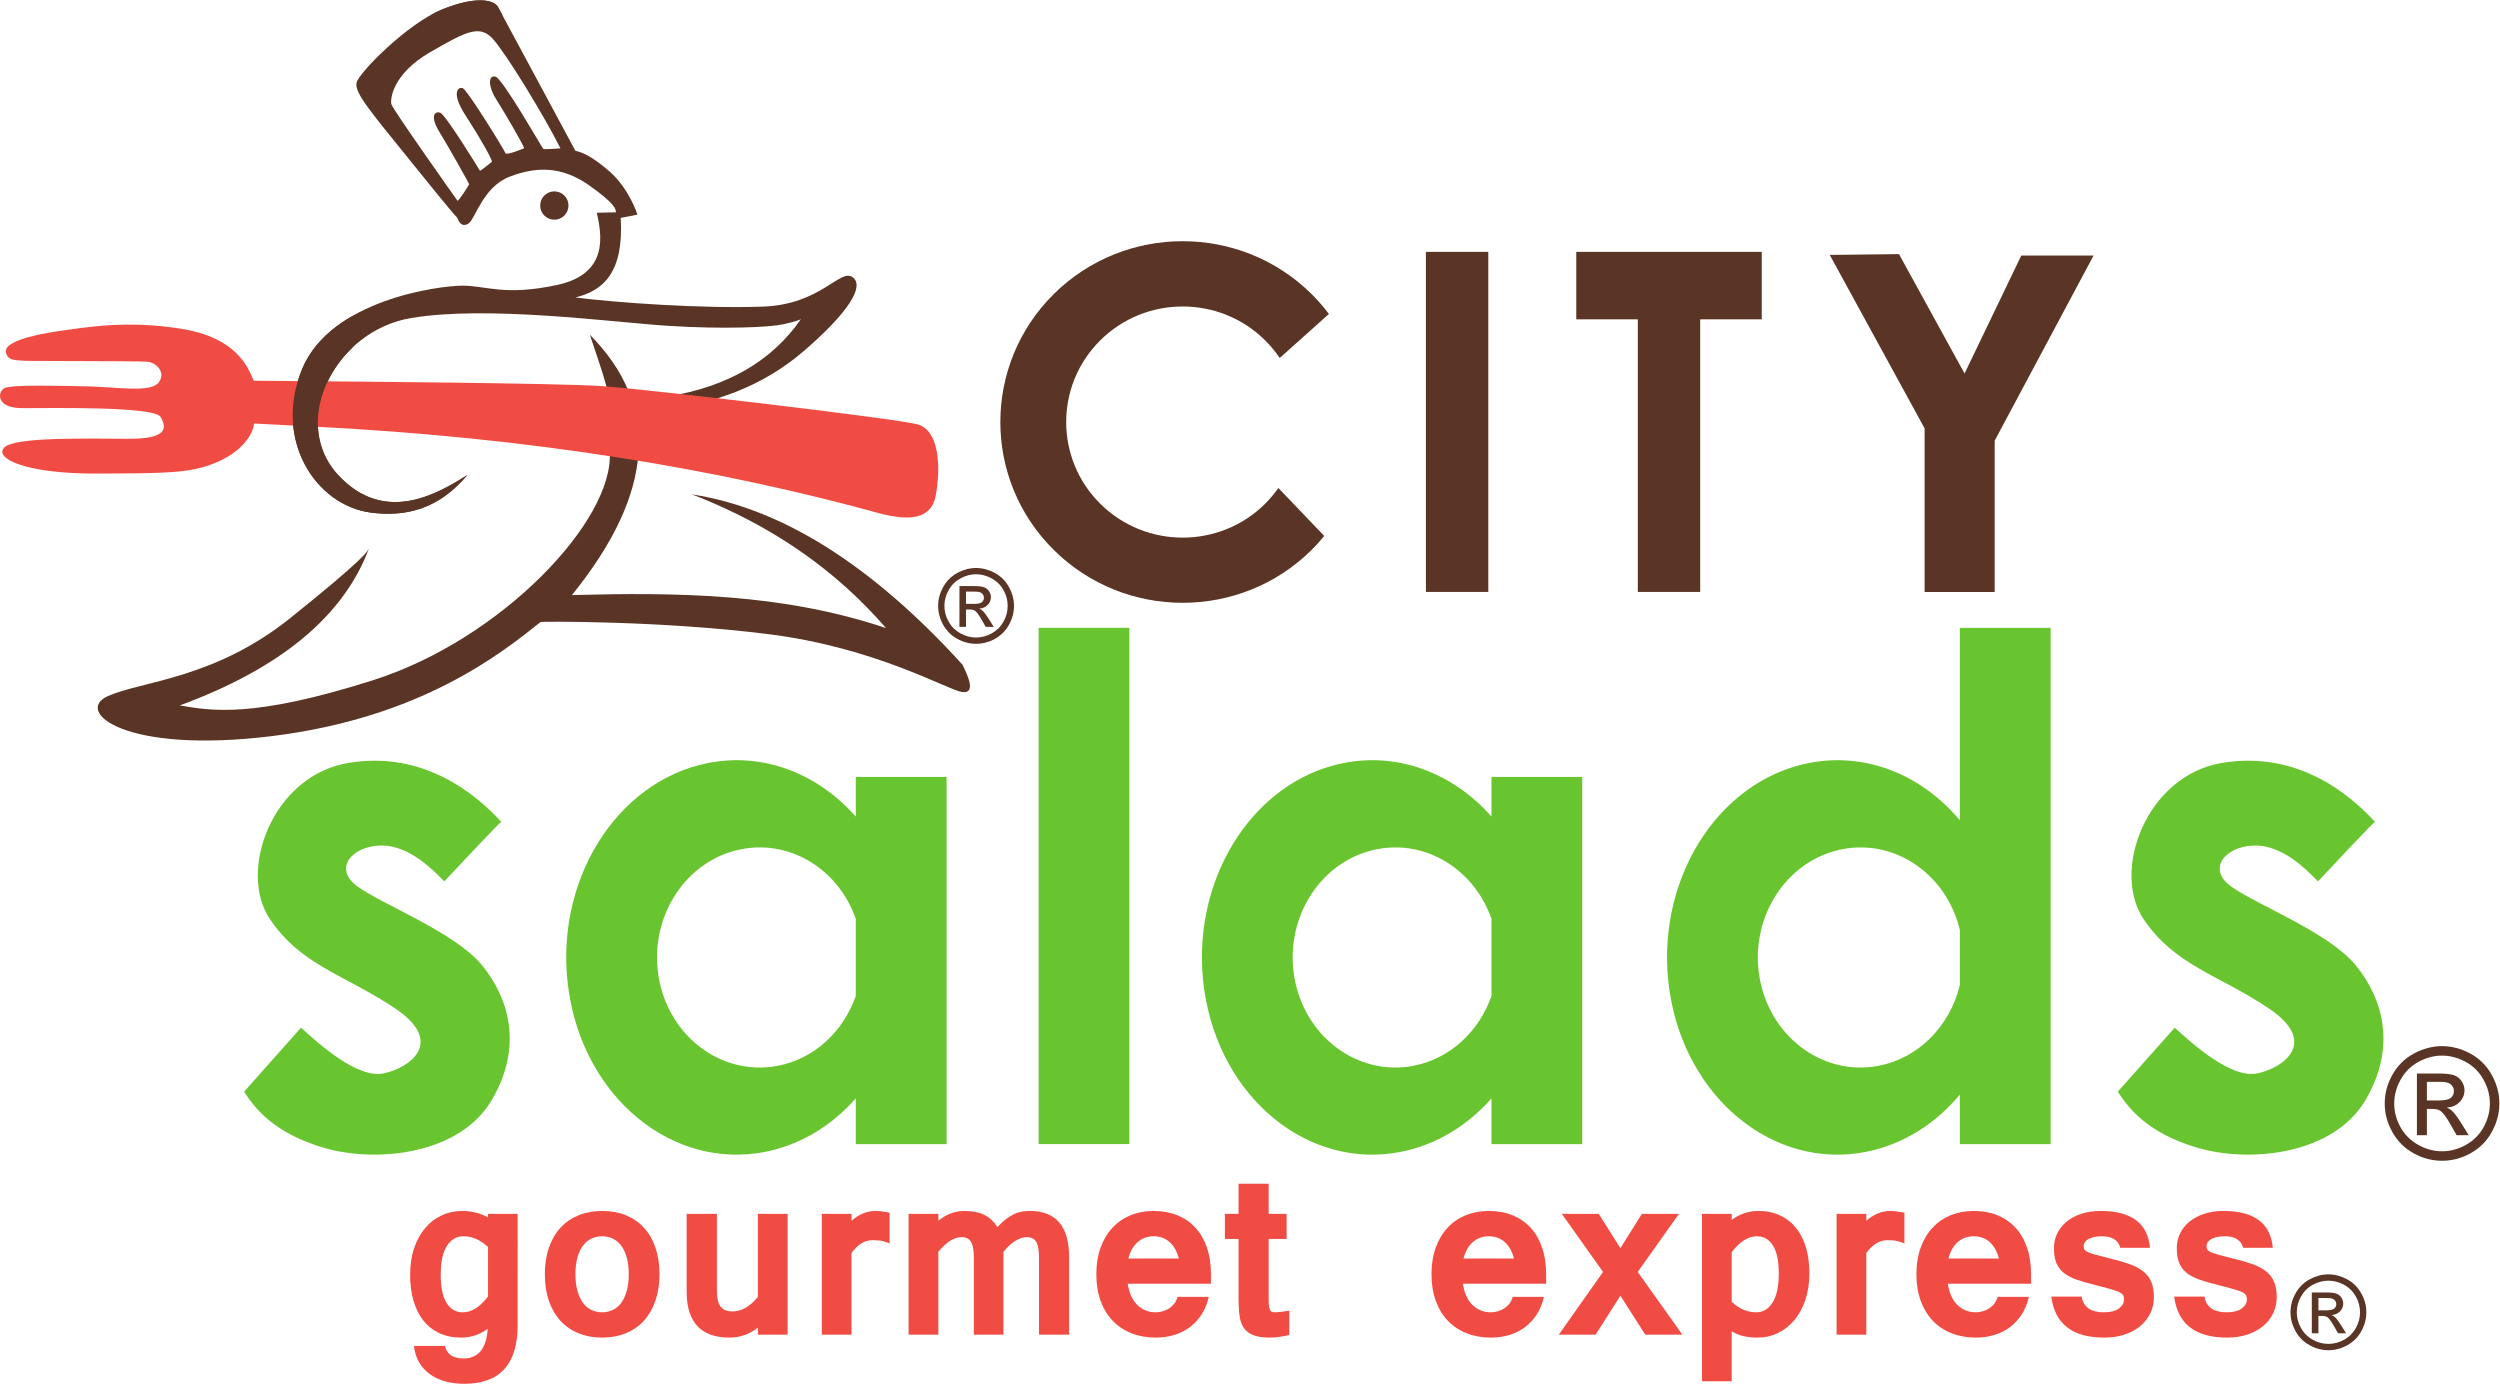 <?xml version="1.0" encoding="UTF-8" standalone="no"?>
<!-- Created with Inkscape (http://www.inkscape.org/) -->

<svg
   version="1.1"
   id="svg2"
   width="670.907"
   height="371.36"
   viewBox="0 0 670.907 371.36"
   sodipodi:docname="logo city salads EDITABLE.eps"
   xmlns:inkscape="http://www.inkscape.org/namespaces/inkscape"
   xmlns:sodipodi="http://sodipodi.sourceforge.net/DTD/sodipodi-0.dtd"
   xmlns="http://www.w3.org/2000/svg"
   xmlns:svg="http://www.w3.org/2000/svg">
  <defs
     id="defs6" />
  <sodipodi:namedview
     id="namedview4"
     pagecolor="#ffffff"
     bordercolor="#000000"
     borderopacity="0.25"
     inkscape:showpageshadow="2"
     inkscape:pageopacity="0.0"
     inkscape:pagecheckerboard="0"
     inkscape:deskcolor="#d1d1d1" />
  <g
     id="g8"
     inkscape:groupmode="layer"
     inkscape:label="ink_ext_XXXXXX"
     transform="matrix(1.333,0,0,-1.333,0,371.36)">
    <g
       id="g10"
       transform="scale(0.1)">
      <path
         d="m 944.586,2415 c 0,0.8 -39.293,71.51 -59.496,104.5 -20.301,32.91 -9.902,43.3 1.203,39.41 10.898,-3.71 78.895,-114.9 79.797,-116.5 0.797,-1.9 20.898,15.6 23.898,17.5 3.102,1.7 -23.101,47.99 -52.797,93.7 -29.703,45.69 -14.902,58.09 -5.601,54.89 9.101,-3.39 84.5,-125.49 85.9,-130.89 1.7,-5.31 35.1,8.9 37.5,9.8 2.4,0.89 -41.5,76 -56.998,100.2 -15.402,24.39 -15.105,48.5 -0.199,43.8 14.797,-4.8 93.697,-143.3 95.797,-145.1 2,-1.9 23.1,0.49 34.7,0.9 -31.5,63.3 -108.7,190.2 -135.802,220.09 -26.398,29.11 -52.3,16.61 -127.398,-27 -75,-43.69 -79.902,-94.3 -77.098,-104.39 2.699,-10.2 131.098,-191.5 132.899,-194 1.699,-2.71 23.695,32.2 23.695,33.09 z M 746.887,1753.9 c -112.797,14.91 -196.699,148.4 -138.797,288.6 57.898,140.11 276,168.3 323.398,168.3 47.403,0 84.602,-21.39 190.602,1.5 106.2,23 88.3,104.61 79.4,145.31 l 38.5,0.8 c -0.1,5.79 -0.6,16.99 -54.7,54.89 -54.3,37.81 -104,37.81 -158.8,17.1 -54.9,-20.8 -69.701,-86.7 -83.9,-94.89 -14,-8.21 -19.5,5.69 -22.297,12.5 -2.102,1.9 -6.5,5.29 -88.902,107.6 -82.301,102.29 -118.703,143.3 -113.504,163.89 5.203,20.8 102.301,118.71 171.301,147.01 69.003,28.09 105.3,20 113.502,5.1 8.2,-14.91 103.8,-192.8 155.7,-289.31 9.7,-2.3 28.9,-6.9 68.3,-41.19 39.4,-34.11 56.1,-85.81 56.5,-86.81 0.5,-0.89 -22.2,-5 -33.5,-7 6.4,-110.39 -35.2,-146.5 -91.3,-160.3 82.7,-10.49 255.7,-22.8 377.5,-18.39 116.5,4.09 155.2,77.19 180.4,59.4 25.3,-17.9 -8.1,-71.01 -97.1,-148.01 -89.1,-77.2 -182.5,-99.49 -229.1,-110.4 l -44.4,18.3 c 118.1,19.51 207.9,70.51 266.7,155.4 -3,-1.5 -8.9,-4.39 -35.6,-10.29 -26.8,-6.01 -119.4,-10.31 -233,-3.01 -113.4,7.41 -361.903,41.41 -516.2,15.61 -154.301,-26.01 -243.902,-209.2 -148.301,-314.5 95.699,-105.31 206.5,-36.11 261.801,-1.51 -27.102,-30.19 -81.504,-90.49 -194.203,-75.7"
         style="fill:#5a3425;fill-opacity:1;fill-rule:evenodd;stroke:none"
         id="path12" />
      <path
         d="m 1187.49,2112 c 141.3,-142.5 131.9,-316.7 -36.1,-524.1 212.3,5.6 424.2,3.5 632.4,-66.5 -23.8,27.5 -49.3,53.71 -76.7,78.6 -84.5,76.91 -187.5,141.61 -314,190.61 181.5,-28 363,-143.2 544.5,-342.71 9.7,-19.69 29,-59.29 -0.7,-55.2 -29.6,4.21 -171.6,88.91 -389.1,116.41 -217.5,27.6 -458.5,25.6 -459.4,24.59 -80.5,-64.19 -241.304,-192.59 -540.3,-229.69 -299.199,-37 -399.602,50.3 -330.402,80.7 69.3,30.4 213.5,34.19 366.5,156.69 152.8,122.5 157.203,135.7 159.402,142.41 -51.703,-140.71 -182.602,-244.8 -381.602,-318.1 63.703,-11 147.703,-26 389.5,50.9 257.302,81.69 487.002,322.5 476.002,461.6 l -8.3,92.59 c 18.4,0.11 -9,72.41 -31.7,141.2"
         style="fill:#5a3425;fill-opacity:1;fill-rule:evenodd;stroke:none"
         id="path14" />
      <path
         d="m 1087.49,2372.1 c 0,15.7 12.8,28.51 28.5,28.51 15.8,0 28.5,-12.81 28.5,-28.51 0,-15.69 -12.7,-28.49 -28.5,-28.49 -15.7,0 -28.5,12.8 -28.5,28.49"
         style="fill:#5a3425;fill-opacity:1;fill-rule:evenodd;stroke:none"
         id="path16" />
      <path
         d="m 630.59,1927.1 c 435.5,-21.99 813,-84.09 1146.8,-176.5 31.9,-6.99 95.7,-20.8 106.4,37.41 10.7,58.1 7.2,131.79 -36.8,143.6 -44,11.89 -548.3,71.19 -637.3,77.09 -89.1,5.9 -495.702,9.1 -698.901,10.71 -11.996,28.89 -35.699,86.7 -144.898,104.4 -109.102,17.8 -190.801,3.6 -248.903,-4.7 -58.195,-8.4 -109.902,-23.2 -105,-42.7 4.699,-19.71 18.902,-16.7 105.5,-17.3 86.801,-0.61 170.399,0 182.203,-1.81 11.997,-1.69 35.598,-18.89 20.2,-40.89 -15.403,-22 -84.2,-9.61 -144.2,-8.3 -60,1.19 -153.101,3.69 -166.703,-3.61 -13.699,-7 -18.496,-40.3 36.199,-40.3 54.504,0 265.8,4.1 278.204,-17.79 12.5,-22 14.398,-43.91 -64.004,-43.91 -78.297,0 -230.899,4.71 -251.196,-17.9 -20,-22.39 45.898,-52.69 186.5,-52.1 140.598,0.61 185.801,0.51 236.797,20.71 56.602,22.5 78.203,59.4 80,80.09 l 119.102,-6.2"
         style="fill:#f14c44;fill-opacity:1;fill-rule:evenodd;stroke:none"
         id="path18" />
      <path
         d="m 3780.39,639.91 c 82.6,15.09 145.4,81 165.2,162.699 v 111.289 c -26.51,110.412 -128.1,182.412 -234.8,162.712 -112.4,-20.61 -188.1,-135.098 -168.9,-255.61 19.2,-120.488 126.1,-201.691 238.5,-181.09 z m -936.5,0 c 75.1,13.699 133.8,69.399 158.8,140.801 v 155.398 c -34.1,97.591 -129,158.801 -228.5,140.501 -112.4,-20.61 -188,-135.098 -168.8,-255.61 19.3,-120.488 126.1,-201.691 238.5,-181.09 z m -1279.6,0 c 75.1,13.789 133.7,69.5 158.6,141 V 936 c -33.9,97.7 -129,158.91 -228.4,140.61 -112.4,-20.41 -188,-135.098 -168.8,-255.61 19.2,-120.488 125.9,-201.691 238.6,-181.09 z m 526.7,-157.308 V 1522.01 h 182.7 V 482.602 Z m 2334.6,-7.903 c -107.4,31.012 -143.7,85.91 -162,113.41 l 114.6,128.801 c 37.9,-34.301 113.9,-102.801 166.1,-92 52.29,10.699 125.1,62.391 23.7,130.602 -101.5,68.297 -189.6,86.199 -252.8,180.488 -64.4,96.01 5,287.81 157.3,313.8 152.5,25.91 258,-62.89 309,-118.6 -0.8,1.9 -76.8,-79.1 -114.8,-119.69 -24.2,24.69 -72.5,74 -129.5,72.1 -57,-1.7 -95.5,-46.9 -44.6,-83.01 51.1,-36.291 195.9,-92.1 250,-157.901 53.9,-65.89 83.6,-163.187 19.5,-271.801 -64.2,-108.488 -229.1,-126.886 -336.5,-96.199 z m -3772.102,0 c -107.5,31.012 -143.797,85.91 -162.097,113.41 L 605.988,716.91 c 38,-34.301 114,-102.801 166.098,-92 52.203,10.699 125.305,62.391 23.703,130.602 C 694.387,823.809 606.188,841.711 543.09,936 c -64.5,96.01 4.797,287.81 157.297,313.8 152.203,25.91 257.804,-62.89 309.003,-118.6 -0.9,1.9 -76.902,-79.1 -114.902,-119.69 -24.101,24.69 -72.699,74 -129.398,72.1 -57.098,-1.7 -95.504,-46.9 -44.598,-83.01 50.996,-36.291 195.801,-92.1 249.895,-157.901 53.903,-65.89 83.603,-163.187 19.402,-271.801 -63.898,-108.488 -229,-126.886 -336.301,-96.199 z m 2707.602,316.61 c -32.01,216.101 93.6,421.391 280.2,458.401 115.9,22.9 228.19,-24.4 304.3,-115.2 v 387.4 h 182.8 V 482.5 h -182.8 v 99.699 c -48.9,-58.59 -113.9,-100.39 -188.61,-115.187 -186.49,-36.91 -363.89,108.386 -395.89,324.297 z m -936.4,0 c -32,216.101 93.6,421.391 280,458.401 112.7,22.3 222,-21.81 298,-107.7 v 79.8 h 182.7 V 482.5 h -182.7 v 92.102 c -48.21,-54.692 -110.71,-93.403 -182.2,-107.59 -186.6,-36.91 -364,108.386 -395.8,324.297 z m -1279.8,0 c -32,216.101 93.6,421.391 280.2,458.401 112.6,22.3 221.9,-21.81 297.8,-107.8 v 79.9 h 182.8 V 482.5 h -182.8 v 92.199 c -48.1,-54.699 -110.6,-93.5 -182.1,-107.687 -186.6,-36.91 -364.1,108.386 -395.9,324.297"
         style="fill:#69c52f;fill-opacity:1;fill-rule:evenodd;stroke:none"
         id="path20" />
      <path
         d="m 3297.29,1594.2 v 548.81 h -123.9 v 135.8 h 373.4 v -135.8 h -123.9 V 1594.2 Z m -426.6,0 v 684.61 h 125.6 V 1594.2 Z m 1004,-0.09 v 329.3 l -191,349.29 139.4,1.6 132,-240.39 114.2,237.5 h 145.5 l -199.1,-372.71 v -304.59 z m -1753.3,84.7 c -143.3,142.1 -143.3,372.8 0,515 143.3,141.99 375.9,141.99 519.2,0 12.7,-12.81 24.4,-26.11 34.8,-40 l -99,-88.61 c -8.6,12.6 -18.3,24.51 -29.4,35.51 -91.6,90.9 -240.3,90.9 -331.9,0 -91.5,-90.8 -91.5,-238.21 0,-329.01 91.6,-90.9 240.3,-90.9 331.9,0 9.9,10 18.8,20.6 26.7,31.71 l 92.3,-96.5 c -7.8,-9.61 -16.4,-19.1 -25.4,-28.1 -143.3,-142 -375.9,-142 -519.2,0"
         style="fill:#5a3425;fill-opacity:1;fill-rule:evenodd;stroke:none"
         id="path22" />
      <path
         d="m 889.188,2766.51 c 69.003,28.09 105.3,20 113.502,5.1 1.1,-2.11 4.3,-7.8 8.9,-16.31 H 866.488 c 7.801,4.5 15.399,8.11 22.7,11.21 z M 746.887,1753.9 c -112.797,14.91 -196.699,148.4 -138.797,288.6 19.598,47.5 57.699,82.21 101.297,107.21 V 2086 c -73.297,-69.49 -96.996,-181.2 -30.098,-254.89 95.699,-105.31 206.5,-36.11 261.801,-1.51 -27.102,-30.19 -81.504,-90.49 -194.203,-75.7"
         style="fill:#5a3425;fill-opacity:1;fill-rule:evenodd;stroke:none"
         id="path24" />
      <path
         d="m 982.488,275.398 c -15.402,14.411 -31.898,21.614 -49.398,21.614 -13.902,0 -25,-6.403 -33.301,-19.301 -8.398,-12.902 -12.5,-32.5 -12.5,-58.602 0,-24.8 3.899,-43.5 11.699,-56.211 7.801,-12.687 18.7,-18.988 32.602,-18.988 17.797,0 34.801,10.602 50.898,31.891 z M 895.891,76.199 c 3.597,-16.789 16.097,-25.188 37.5,-25.188 14.402,0 25.699,4.789 34,14.488 8.199,9.711 13.101,24.809 14.597,45.301 C 973.891,104.91 965.387,100.398 956.688,97.5 947.887,94.512 938.59,93 928.59,93 c -16.703,0 -31.399,3.012 -44.203,9.012 -12.899,6.097 -23.598,14.597 -32.301,25.59 -8.598,11.097 -15.199,24.308 -19.695,39.898 -4.504,15.5 -6.7,32.711 -6.7,51.609 0,20 2.598,37.993 7.997,53.789 5.3,15.903 12.703,29.411 22.101,40.5 9.399,11.204 20.602,19.711 33.399,25.614 12.8,5.988 26.601,8.988 41.402,8.988 9.703,0 18.797,-1.191 27.5,-3.398 8.699,-2.192 16.801,-5.403 24.398,-9.602 v 7.102 h 59.602 V 117.898 C 1042.09,39.309 1006.29,0 934.691,0 920.09,0 906.887,1.809 894.988,5.211 c -11.797,3.488 -21.996,8.488 -30.8,15.098 -8.696,6.5 -15.7,14.5 -20.997,23.891 -5.199,9.41 -8.5,20.109 -9.703,32 h 62.403"
         style="fill:#f14c44;fill-opacity:1;fill-rule:nonzero;stroke:none"
         id="path26" />
      <path
         d="m 1212.29,143.91 c 7.8,0 15,1.59 21.6,4.891 6.7,3.211 12.3,8.008 17,14.5 4.6,6.398 8.3,14.41 10.9,23.898 2.7,9.5 4,20.699 4,33.41 0,12.692 -1.3,23.903 -4,33.403 -2.6,9.5 -6.3,17.398 -10.9,23.797 -4.7,6.39 -10.3,11.101 -17,14.39 -6.6,3.199 -13.8,4.813 -21.6,4.813 -8,0 -15.3,-1.614 -21.9,-4.813 -6.7,-3.289 -12.3,-8 -17,-14.39 -4.6,-6.399 -8.3,-14.297 -10.9,-23.797 -2.7,-9.5 -4,-20.711 -4,-33.403 0,-12.711 1.3,-23.91 4,-33.41 2.6,-9.488 6.3,-17.5 10.9,-23.898 4.7,-6.492 10.3,-11.289 17,-14.5 6.6,-3.301 13.9,-4.891 21.9,-4.891 z m 0,204.09 c 17.6,0 33.6,-2.898 47.7,-8.691 14.2,-5.797 26.3,-14.098 36.3,-25 10.1,-10.797 17.8,-24.207 23.2,-40 5.4,-15.797 8.2,-33.7 8.2,-53.7 0,-20 -2.8,-37.898 -8.3,-53.699 -5.5,-15.801 -13.3,-29.199 -23.3,-40.211 -10,-10.898 -22.2,-19.289 -36.4,-25 -14.3,-5.801 -30.1,-8.699 -47.4,-8.699 -17.2,0 -32.8,2.801 -47,8.512 -14.2,5.687 -26.3,13.886 -36.4,24.687 -10.1,10.813 -18,24.11 -23.6,40 -5.6,15.903 -8.4,34.012 -8.4,54.41 0,20 2.7,37.903 8.3,53.7 5.5,15.793 13.3,29.203 23.3,40 10,10.902 22.1,19.203 36.4,25 14.3,5.793 30.1,8.691 47.4,8.691"
         style="fill:#f14c44;fill-opacity:1;fill-rule:nonzero;stroke:none"
         id="path28" />
      <path
         d="M 1525.79,113.109 C 1508.69,99.699 1489.69,93 1468.79,93 c -57.6,0 -86.4,30.91 -86.4,92.711 v 156.391 h 60.9 V 187.711 c 0,-15.109 2.5,-25.801 7.4,-32.313 4.9,-6.488 12.9,-9.687 23.9,-9.687 18.4,0 35.4,9.789 51.2,29.289 v 167.102 h 59.9 V 98.91 h -59.9 v 14.199"
         style="fill:#f14c44;fill-opacity:1;fill-rule:nonzero;stroke:none"
         id="path30" />
      <path
         d="m 1790.99,282.5 c -5.3,2.199 -10.2,3.91 -14.9,5 -4.7,1.109 -11.1,1.609 -19.2,1.609 -8.2,0 -15.7,-2.097 -22.5,-6.211 -6.7,-4.199 -13.5,-10.589 -20.1,-19.289 V 98.91 h -59.8 V 342.102 h 59.8 v -13.993 c 14.8,13.192 31,19.891 48.7,19.891 3.2,0 7.1,-0.289 11.6,-0.801 4.5,-0.5 9.9,-1.488 16.4,-2.789 V 282.5"
         style="fill:#f14c44;fill-opacity:1;fill-rule:nonzero;stroke:none"
         id="path32" />
      <path
         d="m 2152.39,98.91 h -60.6 V 253.211 c 0,15.301 -1.9,26.098 -5.6,32.5 -3.7,6.301 -10,9.5 -18.8,9.5 -15,0 -30.7,-9.711 -47.2,-29.313 V 98.91 h -59.6 V 253.211 c 0,15.301 -1.9,26.098 -5.7,32.5 -3.8,6.301 -10.1,9.5 -19,9.5 -14.8,0 -30.4,-9.711 -46.8,-29.313 V 98.91 h -59.9 V 342.102 h 59.9 v -13.993 c 8.3,6.993 16.8,11.993 25.6,15.102 8.7,3.199 17.9,4.789 27.6,4.789 15.8,0 29.1,-2.789 39.8,-8.191 10.8,-5.399 19.4,-13.61 25.7,-24.5 6.7,7.191 13,12.902 18.7,17.101 5.7,4.289 11.1,7.5 16.2,9.789 5,2.313 10.1,3.813 15,4.61 4.9,0.793 10,1.191 15.3,1.191 52.9,0 79.4,-30.988 79.4,-93 V 98.91"
         style="fill:#f14c44;fill-opacity:1;fill-rule:nonzero;stroke:none"
         id="path34" />
      <path
         d="m 2373.29,252.199 c -4,14.903 -10.3,26.102 -19.1,33.602 -8.9,7.5 -19.4,11.211 -31.6,11.211 -12.1,0 -22.6,-3.711 -31.6,-11.211 -9,-7.5 -15.5,-18.699 -19.4,-33.602 z M 2433.59,175 c -3,-13.191 -7.8,-25 -14.4,-35.191 -6.5,-10.11 -14.4,-18.7 -23.7,-25.7 -9.2,-6.91 -19.7,-12.199 -31.3,-15.808 -11.6,-3.492 -24.1,-5.301 -37.3,-5.301 -17.8,0 -34.1,2.898 -48.8,8.699 -14.7,5.711 -27.3,14.102 -37.8,25 -10.5,11.012 -18.7,24.41 -24.5,40.211 -5.7,15.801 -8.6,33.699 -8.6,53.699 0,19.7 2.8,37.391 8.4,53.09 5.6,15.711 13.5,29.11 23.7,40.102 10.2,11.109 22.3,19.5 36.4,25.398 14.1,5.801 29.7,8.801 46.9,8.801 17.6,0 33.5,-2.898 47.7,-8.691 14.2,-5.797 26.3,-14.098 36.3,-25 10,-10.797 17.8,-24.207 23.2,-40 5.4,-15.797 8.1,-33.7 8.1,-53.7 v -19.097 h -167.6 c 3.1,-19.203 9.7,-33.614 19.8,-43.211 10.1,-9.602 22.4,-14.391 36.8,-14.391 4.6,0 9.2,0.692 13.9,2.102 4.6,1.297 9,3.297 13,5.898 4,2.692 7.4,5.899 10.4,9.699 3,3.891 5.1,8.301 6.5,13.391 h 62.9"
         style="fill:#f14c44;fill-opacity:1;fill-rule:nonzero;stroke:none"
         id="path36" />
      <path
         d="m 2595.59,98.301 c -7.6,-1.789 -14.6,-3.199 -21,-3.992 -6.4,-0.91 -12.3,-1.309 -17.7,-1.309 -14.1,0 -25.4,1.602 -33.7,5 -8.5,3.301 -14.9,8.199 -19.3,14.711 -4.4,6.598 -7.2,14.789 -8.5,24.598 -1.3,9.89 -1.9,21.3 -1.9,34.39 v 120 h -27.5 v 50.403 h 27.5 v 60.609 h 60.6 v -60.609 h 36.2 v -50.403 h -36.2 V 169.91 c 0,-5.601 0.3,-10.101 0.8,-13.5 0.5,-3.41 1.2,-6.012 2.1,-7.898 1,-1.813 2.1,-3.114 3.6,-3.703 1.4,-0.61 3.1,-0.899 5,-0.899 3.7,0 8.1,0.289 13.2,0.899 5.1,0.589 10.69,1.39 16.8,2.39 V 98.301"
         style="fill:#f14c44;fill-opacity:1;fill-rule:nonzero;stroke:none"
         id="path38" />
      <path
         d="m 3047.99,252.199 c -3.91,14.903 -10.3,26.102 -19.1,33.602 -8.8,7.5 -19.41,11.211 -31.6,11.211 -12.1,0 -22.6,-3.711 -31.6,-11.211 -9,-7.5 -15.4,-18.699 -19.3,-33.602 z M 3108.29,175 c -3,-13.191 -7.8,-25 -14.3,-35.191 -6.6,-10.11 -14.51,-18.7 -23.7,-25.7 -9.3,-6.91 -19.7,-12.199 -31.4,-15.808 -11.6,-3.492 -24,-5.301 -37.31,-5.301 -17.79,0 -34.09,2.898 -48.69,8.699 -14.7,5.711 -27.3,14.102 -37.9,25 -10.51,11.012 -18.7,24.41 -24.4,40.211 -5.8,15.801 -8.7,33.699 -8.7,53.699 0,19.7 2.8,37.391 8.4,53.09 5.6,15.711 13.5,29.11 23.7,40.102 10.2,11.109 22.3,19.5 36.4,25.398 14.09,5.801 29.8,8.801 46.9,8.801 17.7,0 33.6,-2.898 47.8,-8.691 14.1,-5.797 26.2,-14.098 36.3,-25 10,-10.797 17.69,-24.207 23.09,-40 5.51,-15.797 8.21,-33.7 8.21,-53.7 v -19.097 h -167.6 c 3,-19.203 9.6,-33.614 19.7,-43.211 10.1,-9.602 22.4,-14.391 36.79,-14.391 4.61,0 9.21,0.692 13.91,2.102 4.7,1.297 8.99,3.297 13,5.898 4,2.692 7.5,5.899 10.4,9.699 3,3.891 5.19,8.301 6.5,13.391 h 62.9"
         style="fill:#f14c44;fill-opacity:1;fill-rule:nonzero;stroke:none"
         id="path40" />
      <path
         d="m 3386.98,98.91 h -74.59 l -50.2,78.399 -49.9,-78.399 h -74.1 l 89.1,126.301 -83,116.891 h 74.3 l 43.6,-68.993 43.3,68.993 h 74.6 l -83,-116.891 89.89,-126.301"
         style="fill:#f14c44;fill-opacity:1;fill-rule:nonzero;stroke:none"
         id="path42" />
      <path
         d="m 3486.29,165.102 c 15,-14.09 31.4,-21.192 49.2,-21.192 13.9,0 25,6.59 33.2,19.891 8.29,13.211 12.4,32.808 12.4,58.609 0,24.789 -3.9,43.391 -11.7,55.891 -7.81,12.5 -18.6,18.711 -32.41,18.711 -17.5,0 -34.39,-10.711 -50.69,-32.102 z m 0,164.808 c 16,12 34,18.09 54,18.09 16.29,0 30.9,-3.09 43.6,-9.09 12.69,-6.012 23.5,-14.5 32.2,-25.512 8.8,-10.898 15.4,-24.089 19.9,-39.597 4.5,-15.403 6.7,-32.602 6.7,-51.391 0,-19.601 -2.6,-37.308 -8,-53.301 -5.3,-15.898 -12.71,-29.507 -22.2,-40.808 -9.4,-11.289 -20.51,-20 -33.2,-26.102 -12.71,-6.187 -26.6,-9.199 -41.5,-9.199 -10.2,0 -19.4,1.012 -27.6,2.898 -8.3,2 -16.2,5.211 -23.9,9.813 V 5.102 h -59.8 V 342.102 h 59.8 V 329.91"
         style="fill:#f14c44;fill-opacity:1;fill-rule:nonzero;stroke:none"
         id="path44" />
      <path
         d="m 3833.99,282.5 c -5.3,2.199 -10.2,3.91 -14.91,5 -4.69,1.109 -11.09,1.609 -19.19,1.609 -8.2,0 -15.6,-2.097 -22.4,-6.211 -6.8,-4.199 -13.5,-10.589 -20.2,-19.289 V 98.91 h -59.8 V 342.102 h 59.8 v -13.993 c 14.8,13.192 31,19.891 48.7,19.891 3.2,0 7.1,-0.289 11.6,-0.801 4.5,-0.5 10,-1.488 16.4,-2.789 V 282.5"
         style="fill:#f14c44;fill-opacity:1;fill-rule:nonzero;stroke:none"
         id="path46" />
      <path
         d="m 4024.29,252.199 c -3.9,14.903 -10.3,26.102 -19.1,33.602 -8.8,7.5 -19.4,11.211 -31.6,11.211 -12.1,0 -22.6,-3.711 -31.61,-11.211 -8.99,-7.5 -15.4,-18.699 -19.29,-33.602 z M 4084.59,175 c -3.01,-13.191 -7.8,-25 -14.3,-35.191 -6.6,-10.11 -14.5,-18.7 -23.71,-25.7 -9.29,-6.91 -19.69,-12.199 -31.39,-15.808 -11.6,-3.492 -24,-5.301 -37.3,-5.301 -17.8,0 -34.1,2.898 -48.7,8.699 -14.71,5.711 -27.4,14.102 -37.9,25 -10.5,11.012 -18.6,24.41 -24.4,40.211 -5.8,15.801 -8.7,33.699 -8.7,53.699 0,19.7 2.8,37.391 8.39,53.09 5.61,15.711 13.51,29.11 23.71,40.102 10.2,11.109 22.3,19.5 36.4,25.398 14.1,5.801 29.7,8.801 46.9,8.801 17.7,0 33.6,-2.898 47.7,-8.691 14.2,-5.797 26.3,-14.098 36.3,-25 10.1,-10.797 17.8,-24.207 23.2,-40 5.5,-15.797 8.2,-33.7 8.2,-53.7 v -19.097 h -167.6 c 3,-19.203 9.6,-33.614 19.7,-43.211 10.1,-9.602 22.4,-14.391 36.8,-14.391 4.6,0 9.2,0.692 13.9,2.102 4.7,1.297 9,3.297 13,5.898 4,2.692 7.5,5.899 10.4,9.699 3,3.891 5.2,8.301 6.5,13.391 h 62.9"
         style="fill:#f14c44;fill-opacity:1;fill-rule:nonzero;stroke:none"
         id="path48" />
      <path
         d="m 4268.59,273.801 c -4.11,15.508 -16.4,23.211 -37.01,23.211 -5.19,0 -10.09,-0.403 -14.49,-1.301 -4.4,-0.801 -8.3,-2.102 -11.6,-3.801 -3.3,-1.699 -5.9,-3.801 -7.8,-6.301 -1.8,-2.609 -2.8,-5.507 -2.8,-8.699 0,-2.601 0.5,-4.711 1.4,-6.512 1,-1.789 3.3,-3.488 6.9,-5.187 3.7,-1.699 9.1,-3.602 16.2,-5.512 7.1,-1.988 16.8,-4.488 29,-7.5 15,-3.59 27.9,-7.289 38.9,-11.187 10.9,-3.91 20.1,-8.813 27.3,-14.5 7.3,-5.801 12.8,-12.903 16.4,-21.203 3.49,-8.297 5.3,-18.7 5.3,-31.11 0,-11.488 -2.4,-22.187 -7.1,-32 -4.8,-9.89 -11.5,-18.5 -20.11,-25.789 -8.69,-7.301 -19.19,-13.012 -31.49,-17.211 -12.3,-4.098 -26.1,-6.199 -41.4,-6.199 -63.8,0 -99.3,27.5 -106.5,82.5 h 61.2 c 3.19,-20.988 18.1,-31.59 44.8,-31.59 13.2,0 23.3,2.602 30.2,7.699 6.9,5.09 10.3,11.289 10.3,18.602 0,3.398 -0.7,6.199 -2.2,8.488 -1.4,2.313 -4.3,4.41 -8.5,6.403 -4.2,1.91 -10.1,3.91 -17.6,5.91 -7.5,2.097 -17.1,4.597 -29,7.687 -14.6,3.61 -27.2,7.199 -37.7,10.813 -10.5,3.699 -19.21,8.199 -26,13.488 -6.8,5.398 -11.8,12 -15.2,20 -3.3,8.012 -4.9,18.109 -4.9,30.301 0,10.5 2.2,20.398 6.6,29.41 4.4,9.098 10.7,16.988 18.8,23.699 8.2,6.699 18.1,11.988 29.6,15.789 11.49,3.813 24.39,5.801 38.7,5.801 62,0 95.2,-24.699 99.6,-74.199 h -59.8"
         style="fill:#f14c44;fill-opacity:1;fill-rule:nonzero;stroke:none"
         id="path50" />
      <path
         d="m 4515.89,273.801 c -4.1,15.508 -16.41,23.211 -37,23.211 -5.2,0 -10.1,-0.403 -14.5,-1.301 -4.4,-0.801 -8.2,-2.102 -11.6,-3.801 -3.31,-1.699 -5.9,-3.801 -7.8,-6.301 -1.8,-2.609 -2.7,-5.507 -2.7,-8.699 0,-2.601 0.4,-4.711 1.4,-6.512 0.9,-1.789 3.2,-3.488 6.8,-5.187 3.7,-1.699 9.1,-3.602 16.2,-5.512 7.1,-1.988 16.8,-4.488 29,-7.5 15,-3.59 27.9,-7.289 38.9,-11.187 10.9,-3.91 20.1,-8.813 27.39,-14.5 7.31,-5.801 12.71,-12.903 16.31,-21.203 3.5,-8.297 5.3,-18.7 5.3,-31.11 0,-11.488 -2.4,-22.187 -7.1,-32 -4.8,-9.89 -11.5,-18.5 -20.1,-25.789 -8.7,-7.301 -19.2,-13.012 -31.5,-17.211 -12.3,-4.098 -26.1,-6.199 -41.4,-6.199 -63.8,0 -99.3,27.5 -106.4,82.5 h 61.1 c 3.2,-20.988 18.2,-31.59 44.8,-31.59 13.3,0 23.3,2.602 30.2,7.699 6.9,5.09 10.3,11.289 10.3,18.602 0,3.398 -0.7,6.199 -2.1,8.488 -1.5,2.313 -4.3,4.41 -8.6,6.403 -4.2,1.91 -10.1,3.91 -17.6,5.91 -7.4,2.097 -17.1,4.597 -29,7.687 -14.61,3.61 -27.2,7.199 -37.7,10.813 -10.5,3.699 -19.2,8.199 -26,13.488 -6.8,5.398 -11.8,12 -15.1,20 -3.4,8.012 -5,18.109 -5,30.301 0,10.5 2.2,20.398 6.6,29.41 4.4,9.098 10.7,16.988 18.9,23.699 8.1,6.699 18,11.988 29.5,15.789 11.6,3.813 24.5,5.801 38.7,5.801 62,0 95.2,-24.699 99.6,-74.199 h -59.8"
         style="fill:#f14c44;fill-opacity:1;fill-rule:nonzero;stroke:none"
         id="path52" />
      <path
         d="m 4885.89,570.398 h 24.3 c 11.6,0 19.5,1.801 23.8,5.211 4.2,3.5 6.3,8.09 6.3,13.801 0,3.699 -1,7 -3.1,9.899 -2,2.89 -4.8,5 -8.4,6.492 -3.7,1.398 -10.4,2.097 -20.2,2.097 h -22.7 z m -20.1,-69.898 v 124.199 h 42.7 c 14.6,0 25.1,-1.09 31.7,-3.398 6.5,-2.289 11.7,-6.301 15.6,-11.992 3.8,-5.7 5.79,-11.809 5.79,-18.2 0,-9.097 -3.29,-17 -9.69,-23.699 -6.5,-6.801 -15.1,-10.5 -25.8,-11.398 4.4,-1.813 7.9,-4 10.49,-6.5 5,-4.91 11.21,-13.102 18.41,-24.703 l 15.1,-24.309 h -24.4 l -11.1,19.602 c -8.6,15.398 -15.6,25 -20.9,28.91 -3.7,2.898 -9,4.289 -16.1,4.289 h -11.7 V 500.5 Z m 50.6,160.211 c -16.2,0 -31.91,-4.199 -47.31,-12.5 -15.29,-8.301 -27.29,-20.211 -35.99,-35.609 -8.7,-15.5 -13,-31.59 -13,-48.293 0,-16.598 4.2,-32.5 12.7,-47.797 8.6,-15.211 20.5,-27.102 35.8,-35.614 15.3,-8.488 31.2,-12.789 47.8,-12.789 16.7,0 32.6,4.301 47.9,12.789 15.3,8.512 27.2,20.403 35.7,35.614 8.4,15.297 12.7,31.199 12.7,47.797 0,16.703 -4.3,32.793 -13,48.293 -8.6,15.398 -20.61,27.308 -36,35.609 -15.4,8.301 -31.1,12.5 -47.3,12.5 z m 0,19.09 c 19.4,0 38.3,-5 56.8,-14.891 18.39,-10 32.8,-24.199 43.1,-42.711 10.29,-18.5 15.5,-37.789 15.5,-57.89 0,-19.899 -5.1,-39 -15.21,-57.297 -10.19,-18.403 -24.39,-32.703 -42.69,-42.813 -18.3,-10.187 -37.5,-15.187 -57.5,-15.187 -19.9,0 -39.1,5 -57.4,15.187 -18.3,10.11 -32.5,24.41 -42.7,42.813 -10.3,18.297 -15.3,37.398 -15.3,57.297 0,20.101 5.1,39.39 15.5,57.89 10.3,18.512 24.7,32.711 43.2,42.711 18.5,9.891 37.4,14.891 56.7,14.891"
         style="fill:#5a3425;fill-opacity:1;fill-rule:nonzero;stroke:none"
         id="path54" />
      <path
         d="m 4667.49,147.898 h 16 c 7.7,0.102 13,1.211 15.8,3.512 2.8,2.289 4.2,5.289 4.2,9.09 0,2.398 -0.7,4.602 -2.1,6.512 -1.3,1.898 -3.2,3.386 -5.6,4.289 -2.4,1.008 -6.8,1.41 -13.3,1.41 h -15 z m -13.3,-46.199 v 82.211 h 28.2 c 9.7,0 16.6,-0.801 21,-2.301 4.3,-1.507 7.7,-4.199 10.3,-7.91 2.5,-3.789 3.8,-7.898 3.8,-12.09 0,-6 -2.1,-11.211 -6.4,-15.711 -4.3,-4.386 -10,-6.886 -17.01,-7.5 2.9,-1.199 5.21,-2.597 6.91,-4.289 3.4,-3.308 7.4,-8.711 12.2,-16.3 l 10,-16.11 h -16.21 l -7.29,13 c -5.7,10.11 -10.3,16.5 -13.8,19.102 -2.5,1.91 -6,2.808 -10.7,2.808 h -7.7 v -34.91 z m 33.5,105.903 c -10.71,0 -21.2,-2.692 -31.3,-8.192 -10.2,-5.5 -18.1,-13.398 -23.9,-23.609 -5.7,-10.192 -8.6,-20.801 -8.6,-31.891 0,-11.012 2.9,-21.5 8.5,-31.601 5.6,-10.11 13.5,-18 23.6,-23.61 10.1,-5.59 20.7,-8.391 31.7,-8.391 11,0 21.5,2.801 31.6,8.391 10.19,5.609 18,13.5 23.6,23.61 5.6,10.101 8.4,20.589 8.4,31.601 0,11.09 -2.8,21.699 -8.5,31.891 -5.7,10.211 -13.71,18.109 -23.9,23.609 -10.1,5.5 -20.6,8.192 -31.2,8.192 z m 0,12.707 c 12.8,0 25.3,-3.297 37.5,-9.911 12.2,-6.488 21.7,-15.988 28.5,-28.199 6.9,-12.199 10.3,-25 10.3,-38.289 0,-13.109 -3.4,-25.801 -10.1,-37.898 -6.7,-12.211 -16.1,-21.602 -28.2,-28.301 -12.1,-6.699 -24.8,-10.109 -38,-10.109 -13.21,0 -25.9,3.41 -38,10.109 -12.1,6.699 -21.5,16.09 -28.3,28.301 -6.7,12.097 -10.1,24.789 -10.1,37.898 0,13.289 3.4,26.09 10.29,38.289 6.81,12.211 16.31,21.711 28.51,28.199 12.3,6.614 24.8,9.911 37.6,9.911"
         style="fill:#5a3425;fill-opacity:1;fill-rule:nonzero;stroke:none"
         id="path56" />
      <path
         d="m 1944.79,1570.11 h 16.1 c 7.7,0 13,1.09 15.8,3.39 2.7,2.3 4.2,5.4 4.2,9.11 0,2.5 -0.7,4.6 -2.1,6.59 -1.3,1.91 -3.2,3.3 -5.6,4.3 -2.4,0.91 -6.8,1.41 -13.3,1.41 h -15.1 z m -13.2,-46.21 v 82.1 h 28.2 c 9.7,0 16.6,-0.69 21,-2.3 4.3,-1.49 7.7,-4.1 10.3,-7.9 2.5,-3.79 3.8,-7.79 3.8,-11.99 0,-6 -2.1,-11.31 -6.4,-15.71 -4.3,-4.49 -10,-6.99 -17.1,-7.5 2.9,-1.19 5.3,-2.7 7,-4.4 3.3,-3.19 7.4,-8.59 12.2,-16.2 l 10,-16.1 h -16.2 l -7.3,12.91 c -5.7,10.2 -10.3,16.6 -13.8,19.1 -2.5,1.9 -6,2.9 -10.7,2.9 h -7.8 v -34.91 z m 33.5,105.9 c -10.7,0 -21.2,-2.79 -31.3,-8.29 -10.2,-5.51 -18.1,-13.3 -23.9,-23.5 -5.7,-10.2 -8.6,-20.91 -8.6,-31.9 0,-11.11 2.8,-21.6 8.5,-31.7 5.6,-10.1 13.5,-17.9 23.6,-23.5 10.1,-5.71 20.7,-8.5 31.7,-8.5 11,0 21.5,2.79 31.6,8.5 10.2,5.6 18,13.4 23.6,23.5 5.6,10.1 8.4,20.59 8.4,31.7 0,10.99 -2.8,21.7 -8.5,31.9 -5.7,10.2 -13.7,17.99 -23.9,23.5 -10.1,5.5 -20.6,8.29 -31.2,8.29 z m 0,12.61 c 12.8,0 25.3,-3.3 37.5,-9.8 12.2,-6.61 21.7,-16 28.5,-28.3 6.9,-12.21 10.3,-25 10.3,-38.2 0,-13.21 -3.4,-25.91 -10.1,-38.01 -6.7,-12.1 -16.1,-21.59 -28.2,-28.3 -12.1,-6.7 -24.8,-10 -38,-10 -13.3,0 -25.9,3.3 -38,10 -12.1,6.71 -21.6,16.2 -28.3,28.3 -6.7,12.1 -10.1,24.8 -10.1,38.01 0,13.2 3.4,25.99 10.3,38.2 6.8,12.3 16.3,21.69 28.5,28.3 12.3,6.5 24.8,9.8 37.6,9.8"
         style="fill:#5a3425;fill-opacity:1;fill-rule:nonzero;stroke:none"
         id="path58" />
    </g>
  </g>
</svg>
